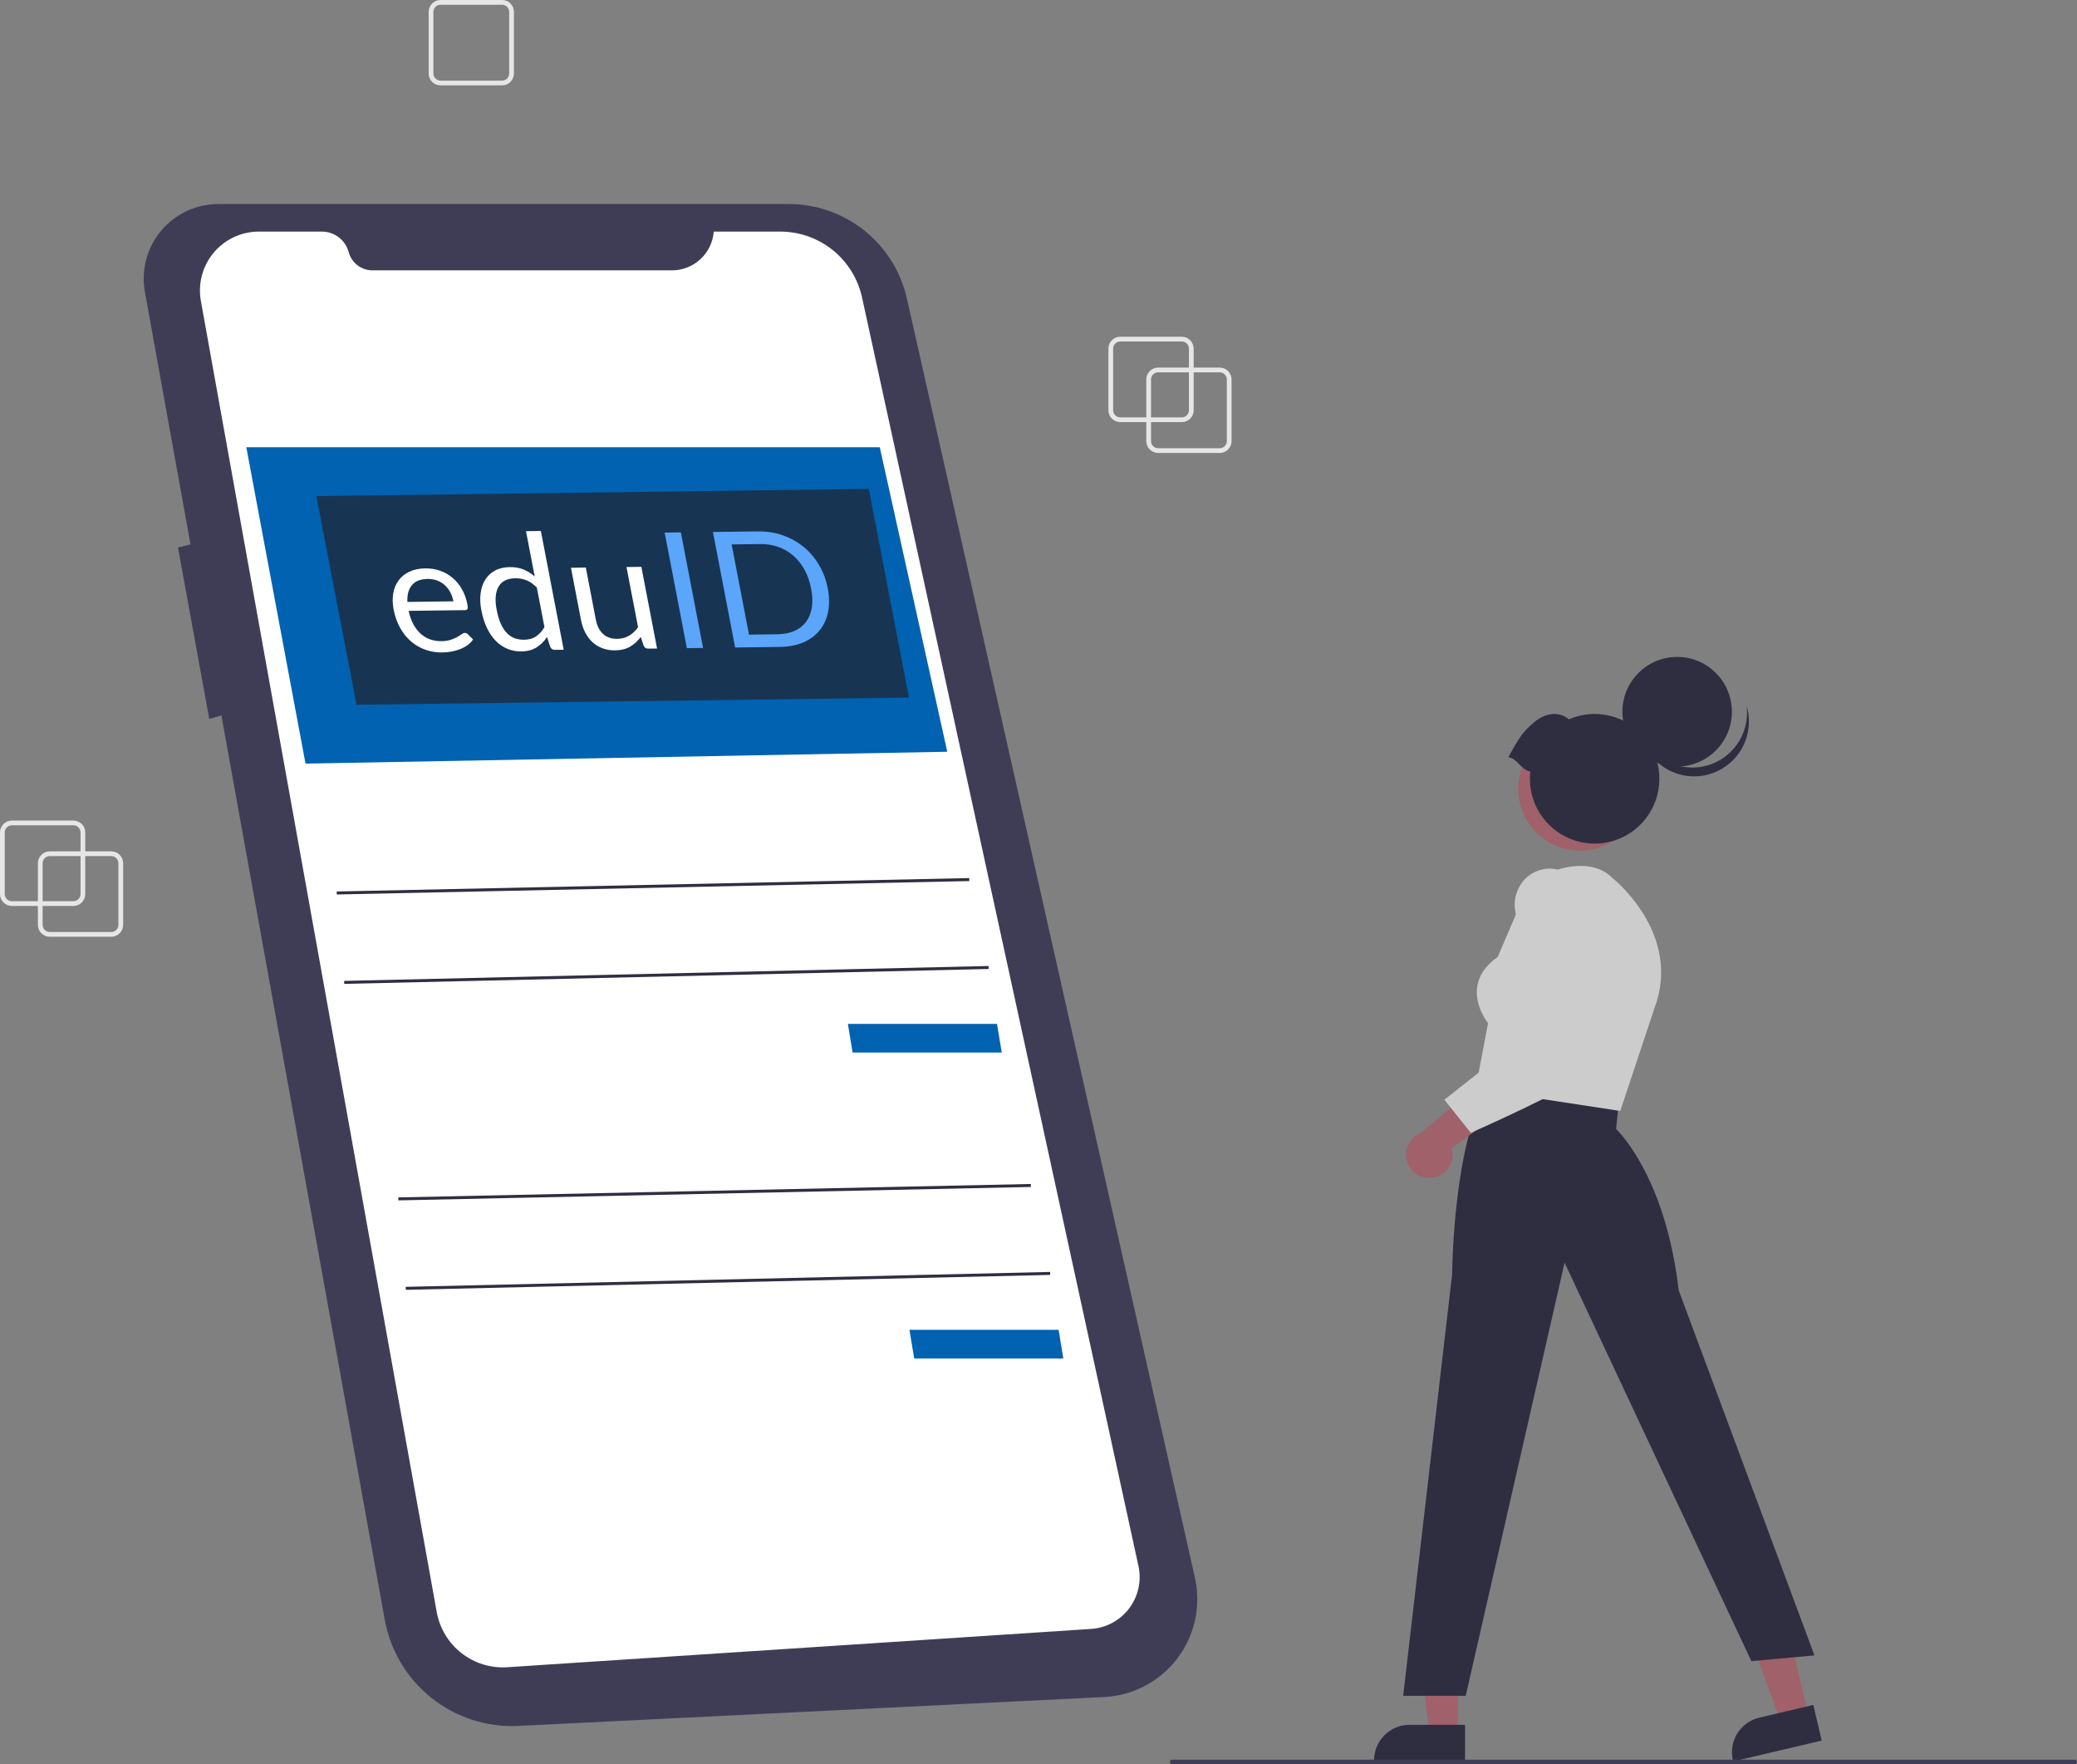 <svg width="166" height="141" viewBox="0 0 166 141" fill="none" xmlns="http://www.w3.org/2000/svg">
<rect x="0" y="0" width="166" height="141" fill="#808080" stroke="none"/>
<g clip-path="url(#clip0_259_7802)">
<path d="M97.483 36.198H92.562C92.311 36.197 92.07 36.097 91.893 35.92C91.715 35.742 91.615 35.501 91.615 35.25V30.323C91.615 30.071 91.715 29.831 91.893 29.653C92.07 29.475 92.311 29.375 92.562 29.375H97.483C97.734 29.375 97.975 29.475 98.152 29.653C98.329 29.831 98.429 30.071 98.43 30.323V35.25C98.429 35.501 98.329 35.742 98.152 35.92C97.975 36.097 97.734 36.197 97.483 36.198ZM92.562 29.754C92.411 29.754 92.267 29.814 92.16 29.921C92.054 30.027 91.994 30.172 91.994 30.323V35.25C91.994 35.401 92.054 35.545 92.16 35.652C92.267 35.758 92.411 35.818 92.562 35.819H97.483C97.634 35.818 97.778 35.758 97.885 35.652C97.991 35.545 98.051 35.401 98.051 35.25V30.323C98.051 30.172 97.991 30.027 97.885 29.921C97.778 29.814 97.634 29.754 97.483 29.754H92.562Z" fill="#E6E6E6"/>
<path d="M40.129 6.823H35.207C34.956 6.822 34.716 6.722 34.538 6.545C34.361 6.367 34.261 6.126 34.261 5.875V0.948C34.261 0.696 34.361 0.456 34.538 0.278C34.716 0.1 34.956 0 35.207 0H40.129C40.38 0 40.62 0.1 40.798 0.278C40.975 0.456 41.075 0.696 41.075 0.948V5.875C41.075 6.126 40.975 6.367 40.798 6.545C40.62 6.722 40.38 6.822 40.129 6.823ZM35.207 0.379C35.057 0.379 34.912 0.439 34.806 0.546C34.699 0.652 34.639 0.797 34.639 0.948V5.875C34.639 6.026 34.699 6.17 34.806 6.277C34.912 6.383 35.057 6.443 35.207 6.444H40.129C40.279 6.443 40.424 6.383 40.53 6.277C40.636 6.17 40.696 6.026 40.697 5.875V0.948C40.696 0.797 40.636 0.652 40.53 0.546C40.424 0.439 40.279 0.379 40.129 0.379H35.207Z" fill="#E6E6E6"/>
<path d="M94.455 33.733H89.533C89.282 33.732 89.042 33.633 88.864 33.455C88.687 33.277 88.587 33.036 88.587 32.785V27.858C88.587 27.607 88.687 27.366 88.864 27.188C89.042 27.01 89.282 26.91 89.533 26.91H94.455C94.706 26.91 94.946 27.01 95.124 27.188C95.301 27.366 95.401 27.607 95.401 27.858V32.785C95.401 33.036 95.301 33.277 95.124 33.455C94.946 33.633 94.706 33.732 94.455 33.733ZM89.533 27.289C89.383 27.289 89.239 27.349 89.132 27.456C89.025 27.562 88.966 27.707 88.966 27.858V32.785C88.966 32.936 89.025 33.08 89.132 33.187C89.239 33.294 89.383 33.353 89.533 33.354H94.455C94.605 33.353 94.75 33.294 94.856 33.187C94.963 33.08 95.022 32.936 95.023 32.785V27.858C95.022 27.707 94.963 27.562 94.856 27.456C94.75 27.349 94.605 27.289 94.455 27.289H89.533Z" fill="#E6E6E6"/>
<path d="M8.896 74.858H3.975C3.724 74.858 3.483 74.757 3.306 74.58C3.128 74.402 3.029 74.161 3.028 73.91V68.983C3.029 68.731 3.128 68.491 3.306 68.313C3.483 68.135 3.724 68.035 3.975 68.035H8.896C9.147 68.035 9.388 68.135 9.565 68.313C9.743 68.491 9.842 68.731 9.843 68.983V73.91C9.842 74.161 9.743 74.402 9.565 74.58C9.388 74.757 9.147 74.858 8.896 74.858ZM3.975 68.414C3.824 68.414 3.68 68.474 3.573 68.581C3.467 68.688 3.407 68.832 3.407 68.983V73.91C3.407 74.061 3.467 74.205 3.573 74.312C3.68 74.419 3.824 74.479 3.975 74.479H8.896C9.047 74.479 9.191 74.419 9.298 74.312C9.404 74.205 9.464 74.061 9.464 73.91V68.983C9.464 68.832 9.404 68.688 9.298 68.581C9.191 68.474 9.047 68.414 8.896 68.414H3.975Z" fill="#E6E6E6"/>
<path d="M5.868 72.397H0.946C0.696 72.397 0.455 72.297 0.278 72.119C0.1 71.941 0 71.7 0 71.449V66.522C0 66.271 0.1 66.03 0.278 65.852C0.455 65.674 0.696 65.575 0.946 65.574H5.868C6.119 65.575 6.359 65.674 6.537 65.852C6.714 66.03 6.814 66.271 6.814 66.522V71.449C6.814 71.7 6.714 71.941 6.537 72.119C6.359 72.297 6.119 72.397 5.868 72.397ZM0.946 65.953C0.796 65.953 0.652 66.013 0.545 66.12C0.439 66.227 0.379 66.371 0.379 66.522V71.449C0.379 71.6 0.439 71.745 0.545 71.851C0.652 71.958 0.796 72.018 0.946 72.018H5.868C6.018 72.018 6.163 71.958 6.269 71.851C6.376 71.745 6.436 71.6 6.436 71.449V66.522C6.436 66.371 6.376 66.227 6.269 66.12C6.163 66.013 6.018 65.953 5.868 65.953H0.946Z" fill="#E6E6E6"/>
<path d="M17.496 16.305H63.041C65.239 16.305 67.372 17.053 69.088 18.428C70.805 19.802 72.003 21.72 72.486 23.867L95.5 126.067C95.751 127.181 95.755 128.338 95.513 129.454C95.27 130.571 94.787 131.621 94.096 132.531C93.405 133.44 92.524 134.188 91.515 134.721C90.505 135.253 89.391 135.559 88.251 135.615L41.43 137.924C38.923 138.048 36.456 137.254 34.491 135.691C32.526 134.128 31.195 131.902 30.748 129.429L17.694 57.172L16.723 57.45L14.225 43.755L15.225 43.505L11.581 23.335C11.425 22.472 11.461 21.584 11.687 20.735C11.912 19.887 12.322 19.099 12.887 18.428C13.452 17.756 14.158 17.218 14.955 16.851C15.751 16.484 16.619 16.298 17.496 16.305V16.305Z" fill="#3F3D56"/>
<path d="M57.046 18.508H62.362C63.889 18.508 65.37 19.031 66.559 19.989C67.748 20.948 68.574 22.285 68.899 23.779L90.989 125.145C91.116 125.729 91.116 126.333 90.989 126.916C90.861 127.5 90.609 128.049 90.251 128.526C89.892 129.004 89.434 129.398 88.909 129.682C88.385 129.966 87.805 130.133 87.209 130.172L40.54 133.234C39.223 133.321 37.921 132.919 36.881 132.105C35.842 131.291 35.138 130.123 34.904 128.823L16.055 24.051C15.933 23.373 15.961 22.676 16.137 22.01C16.314 21.344 16.634 20.725 17.075 20.197C17.517 19.668 18.069 19.243 18.692 18.951C19.315 18.659 19.995 18.508 20.683 18.508H25.727C26.215 18.508 26.69 18.669 27.077 18.966C27.465 19.264 27.743 19.68 27.87 20.152C27.982 20.569 28.228 20.937 28.57 21.2C28.913 21.462 29.331 21.604 29.762 21.604H53.706C54.55 21.604 55.363 21.285 55.982 20.711C56.601 20.137 56.981 19.35 57.046 18.508L57.046 18.508Z" fill="white"/>
<path d="M19.686 35.742H70.315L75.709 60.075L24.418 61.023L19.686 35.742Z" fill="#0062B0"/>
<path d="M67.765 81.824H79.684L80.063 84.109H68.143L67.765 81.824Z" fill="#0062B0"/>
<path d="M77.463 70.17L26.911 71.242L26.916 71.48L77.468 70.409L77.463 70.17Z" fill="#2F2E41"/>
<path d="M79.01 77.196L27.506 78.387L27.511 78.625L79.015 77.434L79.01 77.196Z" fill="#2F2E41"/>
<path d="M72.686 106.273H84.606L84.985 108.558H73.065L72.686 106.273Z" fill="#0062B0"/>
<path d="M82.385 94.616L31.833 95.688L31.838 95.926L82.39 94.854L82.385 94.616Z" fill="#2F2E41"/>
<path d="M83.93 101.645L32.427 102.836L32.432 103.074L83.936 101.883L83.93 101.645Z" fill="#2F2E41"/>
<path d="M116.518 138.577L114.262 138.577L113.189 129.867L116.518 129.867L116.518 138.577Z" fill="#A0616A"/>
<path d="M117.092 140.762L109.82 140.762V140.67C109.82 139.918 110.119 139.197 110.649 138.666C111.18 138.135 111.9 137.836 112.651 137.836H112.651L117.093 137.836L117.092 140.762Z" fill="#2F2E41"/>
<path d="M144.536 137.095L142.34 137.613L139.302 129.381L142.542 128.617L144.536 137.095Z" fill="#A0616A"/>
<path d="M145.597 139.094L138.518 140.763L138.497 140.673C138.325 139.942 138.45 139.172 138.845 138.533C139.24 137.894 139.873 137.438 140.604 137.265L140.604 137.265L144.927 136.246L145.597 139.094Z" fill="#2F2E41"/>
<path d="M116.057 101.838C116.061 101.384 116.195 90.672 119.128 86.622L119.171 86.562L129.391 87.974L129.163 90.222C129.612 90.66 133.148 94.359 134.169 103.12L145.017 132.289L139.974 132.748L125.046 100.906L117.146 135.518H112.146L116.057 101.838Z" fill="#2F2E41"/>
<path d="M117.931 87.016L118.93 81.765C118.734 81.513 117.868 80.303 118.06 78.884C118.186 77.958 118.738 77.147 119.701 76.471L122.291 70.421L122.326 70.401C122.5 70.298 126.623 67.911 128.871 70.163C128.927 70.207 134.461 74.605 132.238 80.538L129.495 88.779L117.931 87.016Z" fill="#CCCCCC"/>
<path d="M114.455 94.125C114.724 94.094 114.983 94.004 115.214 93.862C115.446 93.72 115.643 93.529 115.792 93.303C115.941 93.076 116.039 92.82 116.079 92.551C116.118 92.282 116.099 92.008 116.021 91.748L121.369 87.891L118.167 86.672L113.58 90.522C113.152 90.681 112.798 90.993 112.584 91.396C112.37 91.8 112.311 92.268 112.419 92.712C112.527 93.156 112.794 93.546 113.169 93.806C113.544 94.066 114.001 94.18 114.455 94.125Z" fill="#A0616A"/>
<path d="M115.438 87.884L123.602 81.444L121.175 73.142C121.061 72.749 121.029 72.336 121.08 71.93C121.132 71.524 121.267 71.133 121.476 70.781C121.67 70.449 121.931 70.162 122.242 69.937C122.553 69.712 122.908 69.555 123.283 69.475C124.681 69.179 125.949 69.962 127.053 71.804L127.062 71.821C127.244 72.268 131.497 82.794 128.25 85.045C125.073 87.247 117.707 90.452 117.633 90.485L117.546 90.522L115.438 87.884Z" fill="#CCCCCC"/>
<path d="M126.288 67.974C129.02 67.974 131.234 65.757 131.234 63.022C131.234 60.287 129.02 58.07 126.288 58.07C123.557 58.07 121.343 60.287 121.343 63.022C121.343 65.757 123.557 67.974 126.288 67.974Z" fill="#A0616A"/>
<path d="M134.042 61.257C136.459 61.257 138.418 59.296 138.418 56.877C138.418 54.457 136.459 52.496 134.042 52.496C131.626 52.496 129.667 54.457 129.667 56.877C129.667 59.296 131.626 61.257 134.042 61.257Z" fill="#2F2E41"/>
<path d="M137.816 60.507C137.25 60.916 136.594 61.185 135.903 61.288C135.212 61.392 134.506 61.329 133.844 61.104C133.183 60.879 132.585 60.498 132.1 59.994C131.616 59.49 131.259 58.877 131.06 58.207C131.135 58.807 131.334 59.386 131.644 59.906C131.954 60.426 132.369 60.876 132.861 61.227C133.354 61.579 133.914 61.824 134.506 61.948C135.098 62.072 135.709 62.072 136.301 61.947C136.893 61.822 137.453 61.576 137.945 61.224C138.437 60.872 138.851 60.422 139.16 59.901C139.47 59.381 139.668 58.802 139.743 58.201C139.818 57.6 139.767 56.991 139.595 56.41C139.693 57.19 139.579 57.982 139.266 58.703C138.953 59.423 138.452 60.047 137.816 60.507Z" fill="#2F2E41"/>
<path d="M120.549 60.508C121.313 59.139 121.605 58.567 122.59 57.734C123.461 56.998 124.532 56.782 125.396 57.48C126.418 57.037 127.555 56.937 128.639 57.194C129.723 57.45 130.695 58.05 131.411 58.904C132.127 59.757 132.549 60.819 132.614 61.932C132.679 63.045 132.384 64.15 131.772 65.081C131.161 66.013 130.265 66.722 129.219 67.103C128.173 67.485 127.031 67.518 125.965 67.199C124.898 66.879 123.963 66.223 123.298 65.329C122.633 64.435 122.274 63.35 122.274 62.235C122.275 62.039 122.286 61.844 122.309 61.649C121.558 61.544 121.3 60.614 120.549 60.508Z" fill="#2F2E41"/>
<path d="M165.811 141H93.692C93.642 141 93.594 140.98 93.558 140.945C93.523 140.909 93.503 140.861 93.503 140.811C93.503 140.76 93.523 140.712 93.558 140.677C93.594 140.641 93.642 140.621 93.692 140.621H165.811C165.861 140.621 165.909 140.641 165.945 140.677C165.98 140.712 166 140.76 166 140.811C166 140.861 165.98 140.909 165.945 140.945C165.909 140.98 165.861 141 165.811 141Z" fill="#3F3D56"/>
<g clip-path="url(#clip1_259_7802)">
<rect width="91.636" height="17" rx="4" transform="matrix(1 -0.013 0.189 0.982 1.287 39.957)" fill="#173552"/>
<path fill-rule="evenodd" clip-rule="evenodd" d="M42.885 51.734C42.553 51.943 42.147 52.051 41.666 52.057C41.279 52.062 40.914 51.995 40.57 51.855C40.226 51.715 39.916 51.507 39.64 51.231C39.364 50.955 39.126 50.609 38.926 50.194C38.725 49.779 38.573 49.301 38.469 48.76C38.376 48.279 38.357 47.83 38.411 47.414C38.465 46.998 38.588 46.635 38.781 46.327C38.973 46.019 39.233 45.775 39.56 45.597C39.887 45.418 40.28 45.326 40.738 45.32C41.152 45.314 41.519 45.377 41.838 45.509C42.158 45.64 42.457 45.827 42.736 46.069L42.039 42.448L43.227 42.432L45.053 51.922L44.345 51.932C44.176 51.934 44.054 51.856 43.979 51.697L43.72 50.906C43.496 51.249 43.218 51.525 42.885 51.734ZM35.352 52.14C35.597 52.137 35.84 52.113 36.081 52.069C36.322 52.025 36.552 51.961 36.77 51.876C36.988 51.791 37.187 51.684 37.367 51.555C37.548 51.425 37.695 51.274 37.809 51.1L37.394 50.686C37.327 50.614 37.244 50.578 37.146 50.579C37.071 50.58 36.987 50.615 36.895 50.683C36.803 50.751 36.687 50.824 36.546 50.904C36.405 50.983 36.233 51.057 36.03 51.127C35.827 51.196 35.577 51.233 35.279 51.237C34.958 51.241 34.659 51.194 34.382 51.097C34.104 50.999 33.853 50.849 33.626 50.648C33.4 50.446 33.205 50.194 33.039 49.89C32.874 49.587 32.747 49.229 32.658 48.816L37.157 48.758C37.268 48.756 37.338 48.725 37.367 48.664C37.395 48.604 37.392 48.483 37.357 48.303C37.268 47.839 37.118 47.426 36.908 47.065C36.699 46.704 36.445 46.402 36.148 46.158C35.852 45.914 35.52 45.729 35.152 45.603C34.784 45.476 34.398 45.416 33.992 45.421C33.503 45.427 33.078 45.516 32.719 45.686C32.359 45.857 32.071 46.089 31.856 46.382C31.64 46.676 31.498 47.021 31.429 47.418C31.361 47.815 31.37 48.241 31.458 48.697C31.566 49.259 31.742 49.757 31.986 50.188C32.229 50.62 32.523 50.981 32.867 51.272C33.21 51.562 33.593 51.781 34.017 51.928C34.44 52.075 34.885 52.146 35.352 52.14ZM36.239 48.053L32.561 48.102C32.532 47.533 32.652 47.087 32.919 46.763C33.187 46.439 33.608 46.273 34.182 46.265C34.453 46.262 34.703 46.303 34.931 46.388C35.16 46.473 35.363 46.595 35.541 46.755C35.718 46.914 35.866 47.103 35.985 47.324C36.103 47.544 36.188 47.787 36.239 48.053ZM41.881 51.124C41.605 51.127 41.352 51.086 41.121 50.998C40.89 50.911 40.682 50.77 40.498 50.577C40.314 50.383 40.154 50.136 40.021 49.834C39.887 49.532 39.779 49.169 39.697 48.743C39.542 47.94 39.593 47.319 39.847 46.881C40.102 46.443 40.545 46.22 41.177 46.211C41.493 46.207 41.792 46.26 42.074 46.371C42.356 46.481 42.634 46.677 42.907 46.957L43.514 50.114C43.329 50.431 43.108 50.677 42.85 50.853C42.591 51.029 42.269 51.119 41.881 51.124ZM50.37 51.669C50.042 51.865 49.642 51.966 49.171 51.972C48.801 51.977 48.464 51.922 48.159 51.807C47.853 51.693 47.584 51.53 47.352 51.317C47.119 51.105 46.926 50.847 46.771 50.544C46.617 50.24 46.504 49.903 46.433 49.534L45.633 45.372L46.821 45.356L47.621 49.518C47.716 50.012 47.908 50.393 48.196 50.66C48.484 50.928 48.866 51.059 49.342 51.052C49.689 51.048 50.001 50.964 50.277 50.801C50.553 50.638 50.793 50.413 50.997 50.126L50.071 45.314L51.259 45.298L52.515 51.825L51.807 51.834C51.638 51.836 51.516 51.758 51.441 51.6L51.212 50.899C50.979 51.216 50.698 51.473 50.37 51.669Z" fill="white"/>
<path fill-rule="evenodd" clip-rule="evenodd" d="M56.192 51.778L54.416 42.545L53.121 42.562L54.897 51.795L56.192 51.778ZM62.333 51.698C63.036 51.688 63.655 51.569 64.191 51.341C64.727 51.112 65.163 50.793 65.499 50.384C65.835 49.975 66.062 49.485 66.18 48.915C66.298 48.345 66.29 47.714 66.157 47.023C66.024 46.331 65.79 45.704 65.454 45.14C65.118 44.576 64.704 44.093 64.212 43.693C63.72 43.292 63.164 42.985 62.543 42.772C61.922 42.558 61.26 42.456 60.556 42.465L56.979 42.512L58.755 51.744L62.333 51.698ZM59.862 50.716L62.138 50.686C62.65 50.679 63.099 50.592 63.486 50.423C63.873 50.254 64.183 50.014 64.418 49.703C64.653 49.392 64.807 49.013 64.881 48.564C64.956 48.115 64.938 47.607 64.829 47.04C64.72 46.473 64.542 45.967 64.296 45.523C64.05 45.078 63.75 44.703 63.397 44.398C63.044 44.092 62.643 43.861 62.193 43.703C61.743 43.545 61.263 43.47 60.751 43.477L58.475 43.506L59.862 50.716Z" fill="#5BA5FB"/>
</g>
</g>
<defs>
<clipPath id="clip0_259_7802">
<rect width="166" height="141" fill="white"/>
</clipPath>
<clipPath id="clip1_259_7802">
<rect width="44.151" height="16.981" fill="white" transform="matrix(1 -0.013 0.189 0.982 25.285 39.645)"/>
</clipPath>
</defs>
</svg>
